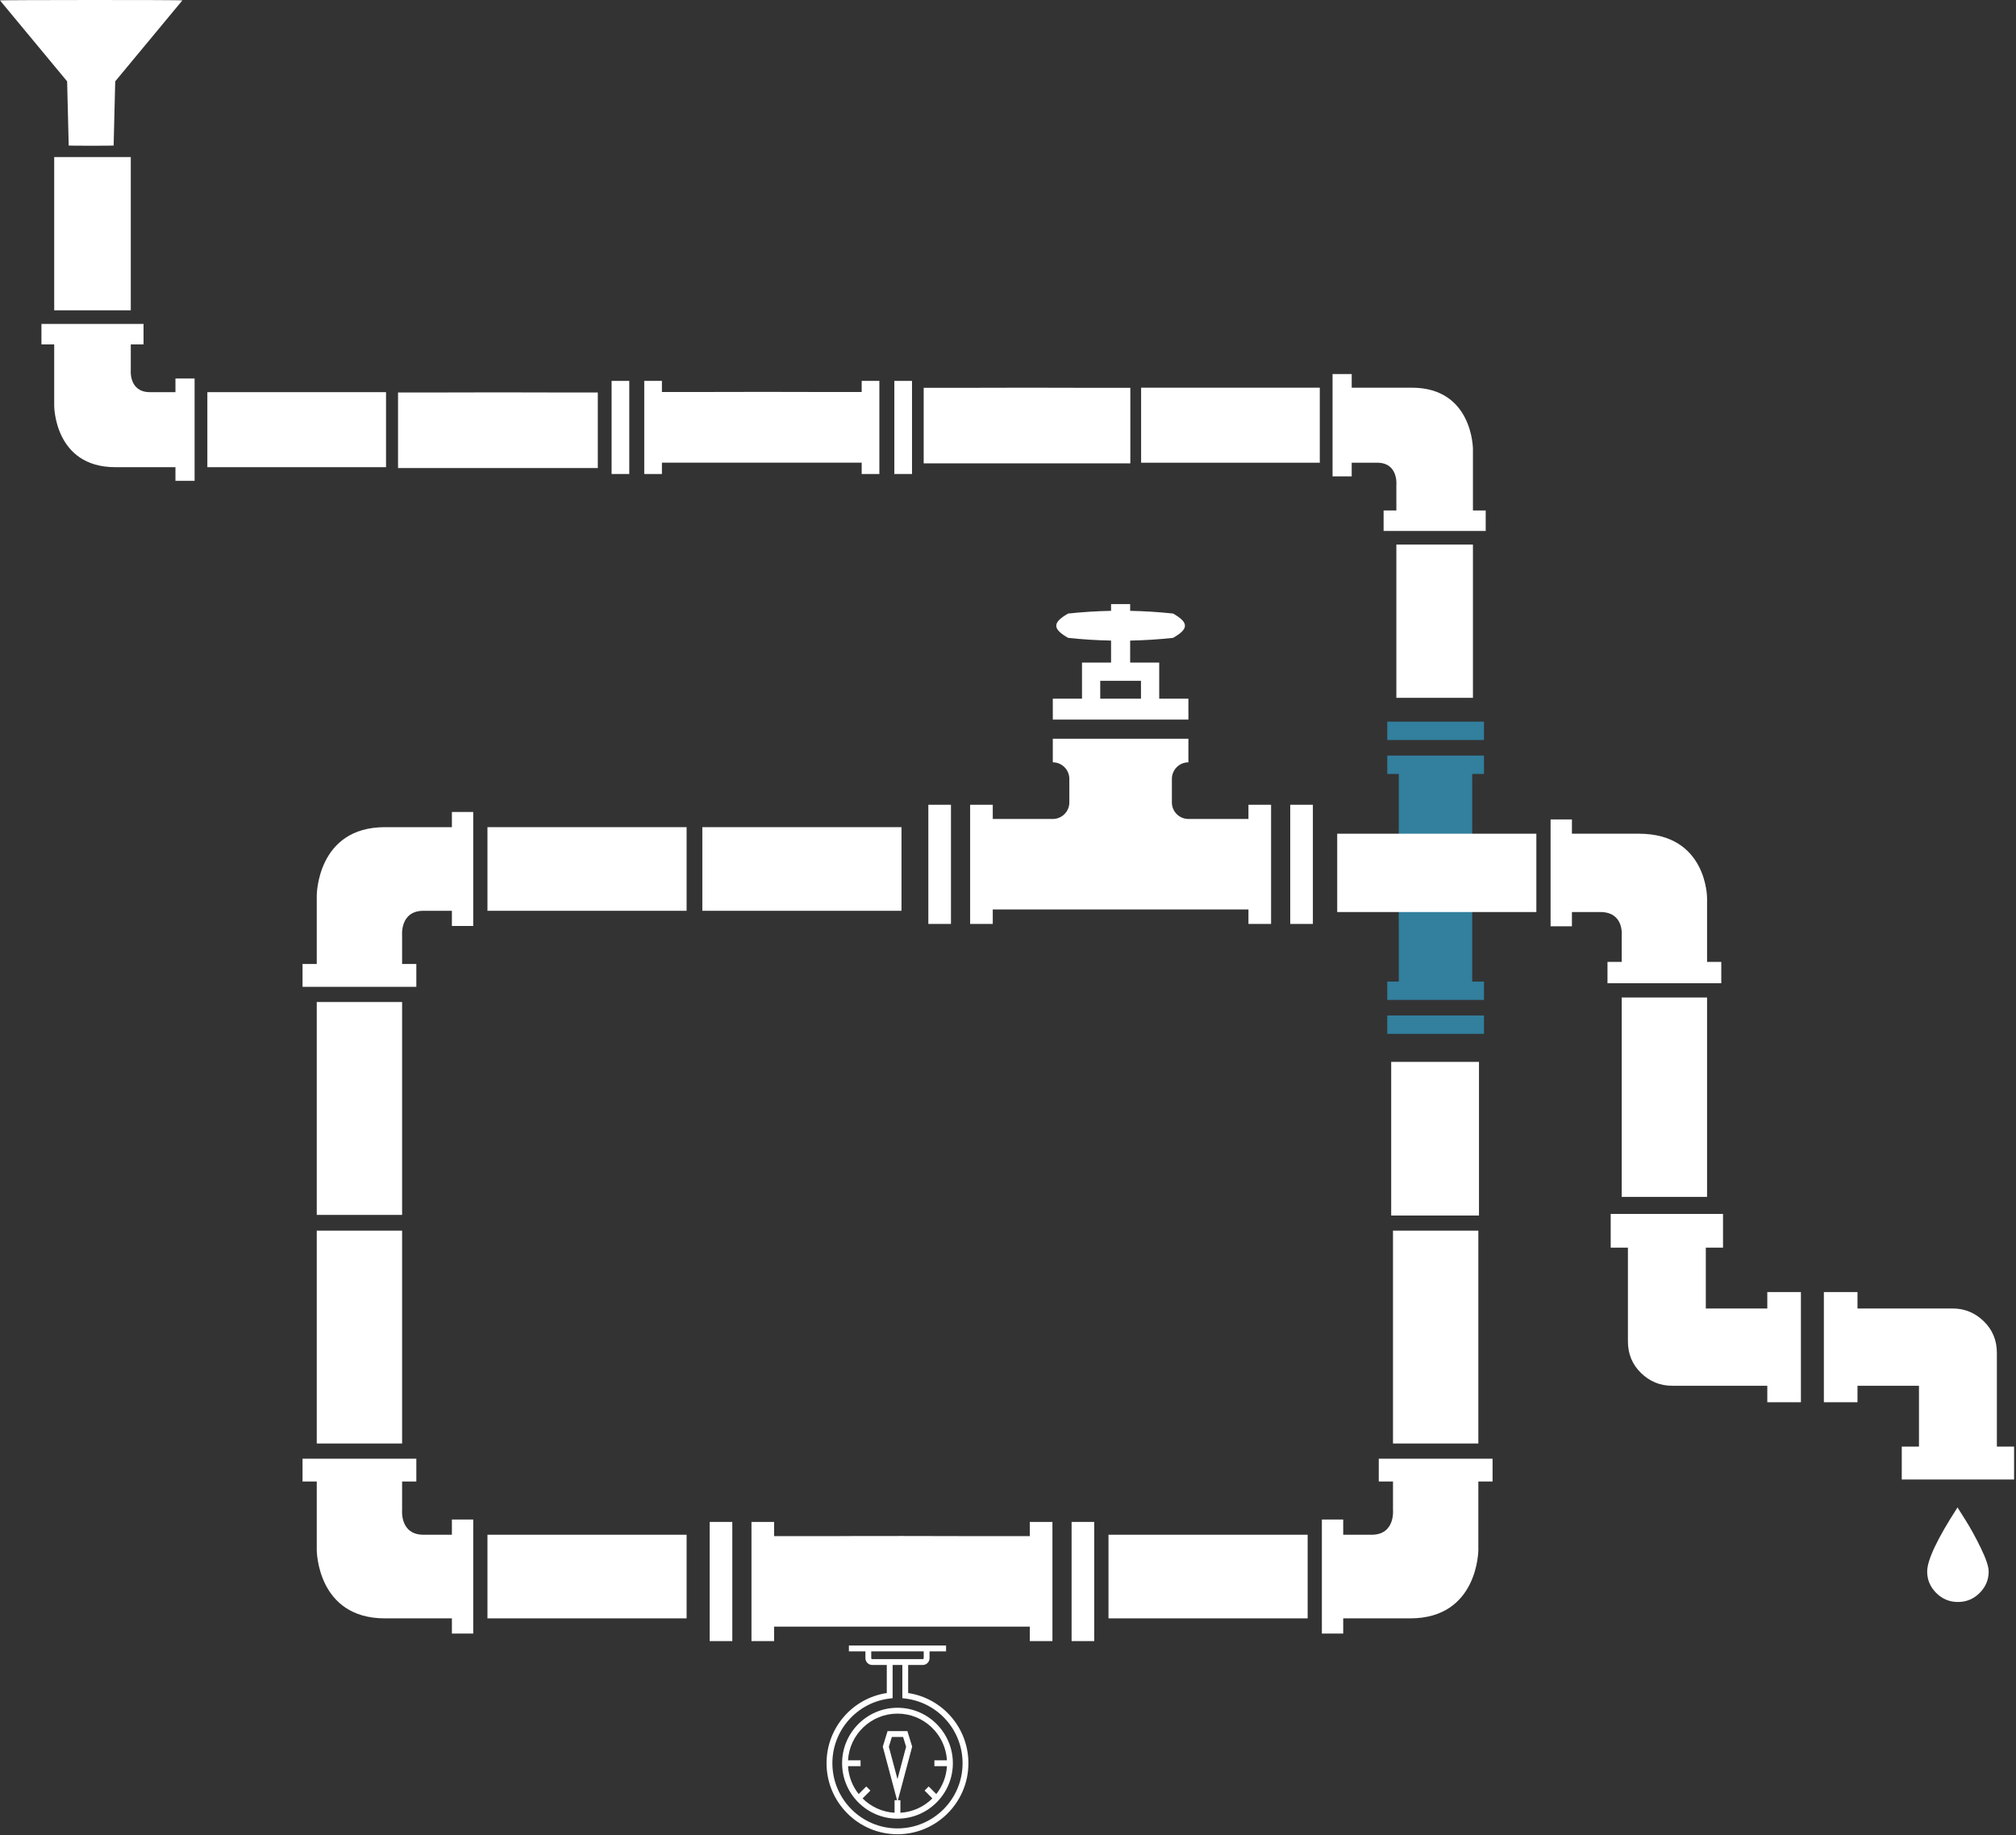 <svg width="801px" height="729px" viewBox="0 0 801 729" version="1.1" xmlns="http://www.w3.org/2000/svg">
    <rect x="0" y="0" width="801" height="729" fill="#333333" stroke="none"/>
    <g id="Page-1" stroke="none" strokeWidth="1" fill="none" fillRule="evenodd">
        <g id="Group-2">
            <g id="pipes-tubes-angle" transform="translate(552.59, 421.242)" fill="#FFFFFF">
                <g id="iconos_6_">
                    <rect id="Rectangle-path" x="0.163" y="0.561" width="34.88" height="61.034"></rect>
                </g>
            </g>
            <g id="pipe-losing-water" transform="translate(639.966, 482.21)" fill="#FFFFFF">
                <g id="Group">
                    <path d="M62.22,37.555 L37.788,37.555 L37.788,13.389 L44.629,13.389 L44.629,0 L0,0 L0,13.389 L6.841,13.389 L6.841,50.618 C6.841,55.625 8.578,59.816 12.053,63.191 C15.528,66.565 19.654,68.252 24.432,68.252 L62.22,68.252 L62.22,74.784 L75.576,74.784 L75.576,31.024 L62.22,31.024 L62.22,37.555 L62.22,37.555 L62.22,37.555 Z" id="Shape"></path>
                    <path d="M153.433,92.418 L153.433,55.19 C153.433,50.182 151.695,45.991 148.22,42.617 C144.746,39.243 140.62,37.555 135.842,37.555 L98.054,37.555 L98.054,31.024 L84.697,31.024 L84.697,74.784 L98.054,74.784 L98.054,68.252 L122.485,68.252 L122.485,92.418 L115.645,92.418 L115.645,105.481 L160.274,105.481 L160.274,92.418 L153.433,92.418 L153.433,92.418 L153.433,92.418 Z" id="Shape"></path>
                    <path d="M150.175,142.057 C150.175,140.097 149.143,136.995 147.08,132.749 C145.017,128.504 142.954,124.748 140.891,121.483 L137.796,116.584 C129.761,128.994 125.743,137.485 125.743,142.057 C125.743,145.322 126.938,148.153 129.326,150.547 C131.716,152.942 134.593,154.139 137.959,154.139 C141.325,154.139 144.203,152.942 146.592,150.547 C148.98,148.153 150.175,145.322 150.175,142.057 L150.175,142.057 L150.175,142.057 Z" id="Shape"></path>
                </g>
            </g>
            <g id="pipe-valve" transform="translate(368.849, 239.82)" fill="#FFFFFF">
                <g id="Group">
                    <path d="M103.331,37.701 L91.731,37.701 L91.731,23.379 L80.185,23.379 L80.185,14.637 C85.862,14.526 91.542,14.169 97.239,13.559 C103.529,9.98 103.529,7.476 97.239,3.897 C91.542,3.287 85.862,2.931 80.185,2.82 L80.185,0.136 L72.599,0.136 L72.599,2.82 C66.922,2.931 61.242,3.287 55.545,3.897 C49.255,7.476 49.255,9.98 55.545,13.559 C61.242,14.169 66.922,14.526 72.599,14.637 L72.599,23.379 L61.054,23.379 L61.054,37.701 L49.453,37.701 L49.453,46.018 L103.331,46.018 L103.331,37.701 L103.331,37.701 L103.331,37.701 L103.331,37.701 Z M68.297,30.629 L84.487,30.629 L84.487,37.701 L68.297,37.701 L68.297,30.629 L68.297,30.629 L68.297,30.629 L68.297,30.629 Z" id="Shape"></path>
                    <path d="M127.188,85.492 L103.192,85.492 C99.636,85.417 96.764,82.503 96.764,78.925 L96.764,69.571 C96.764,65.945 99.71,62.996 103.331,62.996 L103.331,61.941 L103.331,58.732 L103.331,53.624 L49.453,53.624 L49.453,58.732 L49.453,61.941 L49.453,62.996 C53.074,62.996 56.02,65.945 56.02,69.571 L56.02,78.925 C56.02,82.503 53.148,85.417 49.592,85.492 L25.596,85.492 L25.596,79.853 L16.606,79.853 L16.606,127.191 L25.596,127.191 L25.596,121.434 L127.188,121.434 L127.188,127.191 L136.178,127.191 L136.178,79.853 L127.188,79.853 L127.188,85.492 L127.188,85.492 L127.188,85.492 L127.188,85.492 Z" id="Shape"></path>
                    <rect id="Rectangle-path" x="143.795" y="79.853" width="8.989" height="47.338"></rect>
                    <rect id="Rectangle-path" x="-5.24913446e-13" y="79.853" width="8.989" height="47.338"></rect>
                </g>
            </g>
            <g id="pipes-tubes-angle" transform="translate(120.201, 322.284)" fill="#FFFFFF">
                <g id="iconos_6_">
                    <rect id="Rectangle-path" x="5.652" y="75.745" width="33.911" height="84.558"></rect>
                    <rect id="Rectangle-path" x="73.474" y="6.286" width="79.126" height="33.219"></rect>
                    <path d="M59.344,6.286 L32.732,6.286 C5.652,6.286 5.652,33.466 5.652,33.466 L5.652,60.645 L-2.34479103e-13,60.645 L-2.34479103e-13,69.705 L45.215,69.705 L45.215,60.645 L39.563,60.645 L39.563,49.32 C39.563,49.32 38.622,39.505 48.041,39.505 L59.344,39.505 L59.344,45.545 L67.822,45.545 L67.822,39.505 L67.822,6.286 L67.822,0.247 L59.344,0.247 L59.344,6.286 L59.344,6.286 L59.344,6.286 Z" id="Shape"></path>
                </g>
            </g>
            <g id="meter" transform="translate(356.906, 691.109) scale(1, -1) translate(-356.906, -691.109) translate(328.406, 653.609)" fill="#FFFFFF">
                <g id="Group">
                    <path d="M28.182,6.183 C16.048,6.183 6.177,16.064 6.177,28.209 C6.177,40.355 16.048,50.236 28.182,50.236 C40.315,50.236 50.187,40.355 50.187,28.209 C50.187,16.064 40.315,6.183 28.182,6.183 L28.182,6.183 L28.182,6.183 Z M31.61,34.756 L30.415,38.643 L25.949,38.643 L24.754,34.756 L28.182,21.889 L31.61,34.756 L31.61,34.756 L31.61,34.756 Z M28.182,47.917 C17.714,47.917 9.13,39.698 8.528,29.369 L13.512,29.369 L13.512,27.05 L8.528,27.05 C8.771,22.876 10.318,19.046 12.766,15.964 L15.781,18.982 L17.419,17.343 L14.314,14.234 C17.619,10.948 22.079,8.825 27.024,8.537 L27.024,13.525 L28.013,13.525 L22.345,34.802 L24.238,40.962 L32.126,40.962 L34.019,34.802 L28.351,13.525 L29.34,13.525 L29.34,8.537 C34.285,8.825 38.745,10.948 42.05,14.234 L38.945,17.342 L40.582,18.982 L43.597,15.964 C46.046,19.046 47.593,22.876 47.836,27.05 L42.852,27.05 L42.852,29.369 L47.835,29.369 C47.234,39.698 38.649,47.917 28.182,47.917 L28.182,47.917 L28.182,47.917 Z" id="Shape"></path>
                    <path d="M56.364,28.209 C56.364,12.655 43.721,0 28.182,0 C12.642,0 -1.13686838e-13,12.655 -1.13686838e-13,28.209 C-1.13686838e-13,42.201 10.218,54.009 23.935,56.089 L23.935,67.239 L18.144,67.239 C16.654,67.239 15.442,68.453 15.442,69.944 L15.442,72.649 L8.879,72.649 L8.879,74.968 L47.484,74.968 L47.484,72.649 L40.922,72.649 L40.922,69.944 C40.922,68.453 39.709,67.239 38.219,67.239 L32.428,67.239 L32.428,56.089 C46.146,54.009 56.364,42.201 56.364,28.209 L56.364,28.209 L56.364,28.209 Z M38.219,69.558 C38.428,69.558 38.605,69.735 38.605,69.944 L38.605,72.649 L17.758,72.649 L17.758,69.944 C17.758,69.735 17.935,69.558 18.144,69.558 L38.219,69.558 L38.219,69.558 L38.219,69.558 Z M31.138,53.922 L30.112,54.04 L30.112,67.239 L26.252,67.239 L26.252,54.04 L25.225,53.922 C12.165,52.423 2.316,41.369 2.316,28.209 C2.316,13.933 13.92,2.319 28.182,2.319 C42.444,2.319 54.047,13.933 54.047,28.209 C54.047,41.369 44.199,52.423 31.138,53.922 L31.138,53.922 L31.138,53.922 Z" id="Shape"></path>
                </g>
            </g>
            <g id="pipes-tubes-angle" transform="translate(196.701, 568.644) scale(1, -1) translate(-196.701, -568.644) translate(120.201, 488.144)" fill="#FFFFFF">
                <g id="iconos_6_">
                    <rect id="Rectangle-path" x="5.652" y="75.745" width="33.911" height="84.558"></rect>
                    <rect id="Rectangle-path" x="73.474" y="6.286" width="79.126" height="33.219"></rect>
                    <path d="M59.344,6.286 L32.732,6.286 C5.652,6.286 5.652,33.466 5.652,33.466 L5.652,60.645 L-2.34479103e-13,60.645 L-2.34479103e-13,69.705 L45.215,69.705 L45.215,60.645 L39.563,60.645 L39.563,49.32 C39.563,49.32 38.622,39.505 48.041,39.505 L59.344,39.505 L59.344,45.545 L67.822,45.545 L67.822,39.505 L67.822,6.286 L67.822,0.247 L59.344,0.247 L59.344,6.286 L59.344,6.286 L59.344,6.286 Z" id="Shape"></path>
                </g>
            </g>
            <g id="pipe-valve" transform="translate(281.972, 604.163)" fill="#FFFFFF">
                <g id="Group">
                    <path d="M103.192,6.026 C100.254,5.964 53.148,5.951 49.592,6.026 L25.596,6.026 L25.596,0.387 L16.606,0.387 L16.606,47.725 L25.596,47.725 L25.596,41.968 L127.188,41.968 L127.188,47.725 L136.178,47.725 L136.178,0.387 L127.188,0.387 L127.188,6.026 L103.192,6.026 L103.192,6.026 Z" id="Shape"></path>
                    <rect id="Rectangle-path" x="143.795" y="0.387" width="8.989" height="47.338"></rect>
                    <rect id="Rectangle-path" x="-1.99840144e-13" y="0.387" width="8.989" height="47.338"></rect>
                </g>
            </g>
            <g id="pipes-tubes-angle" transform="translate(516.53, 568.644) scale(-1, -1) translate(-516.53, -568.644) translate(440.03, 488.144)" fill="#FFFFFF">
                <g id="iconos_6_">
                    <rect id="Rectangle-path" x="5.652" y="75.745" width="33.911" height="84.558"></rect>
                    <rect id="Rectangle-path" x="73.474" y="6.286" width="79.126" height="33.219"></rect>
                    <path d="M59.344,6.286 L32.732,6.286 C5.652,6.286 5.652,33.466 5.652,33.466 L5.652,60.645 L0,60.645 L0,69.705 L45.215,69.705 L45.215,60.645 L39.563,60.645 L39.563,49.32 C39.563,49.32 38.622,39.505 48.041,39.505 L59.344,39.505 L59.344,45.545 L67.822,45.545 L67.822,39.505 L67.822,6.286 L67.822,0.247 L59.344,0.247 L59.344,6.286 L59.344,6.286 L59.344,6.286 Z" id="Shape"></path>
                </g>
            </g>
            <g id="pipe-valve" transform="translate(570.377, 348.171) rotate(270) translate(-570.377, -348.171) translate(507.877, 328.671)" fill="#327F9E">
                <g id="Group">
                    <path d="M83.762,4.891 C81.377,4.841 43.141,4.831 40.254,4.891 L20.776,4.891 L20.776,0.314 L13.479,0.314 L13.479,38.739 L20.776,38.739 L20.776,34.066 L103.24,34.066 L103.24,38.739 L110.537,38.739 L110.537,0.314 L103.24,0.314 L103.24,4.891 L83.762,4.891 L83.762,4.891 Z" id="Shape"></path>
                    <rect id="Rectangle-path" x="116.719" y="0.314" width="7.297" height="38.425"></rect>
                    <rect id="Rectangle-path" x="0" y="0.314" width="7.297" height="38.425"></rect>
                </g>
            </g>
            <g id="pipes-tubes-angle" transform="translate(607.403, 400.783) scale(-1, 1) translate(-607.403, -400.783) translate(530.903, 325.283)" fill="#FFFFFF">
                <g id="iconos_6_">
                    <rect id="Rectangle-path" x="5.652" y="70.948" width="33.911" height="79.203"></rect>
                    <rect id="Rectangle-path" x="73.474" y="5.888" width="79.126" height="31.116"></rect>
                    <path d="M59.344,5.888 L32.732,5.888 C5.652,5.888 5.652,31.346 5.652,31.346 L5.652,56.805 L0,56.805 L0,65.291 L45.215,65.291 L45.215,56.805 L39.563,56.805 L39.563,46.197 C39.563,46.197 38.622,37.004 48.041,37.004 L59.344,37.004 L59.344,42.661 L67.822,42.661 L67.822,37.004 L67.822,5.888 L67.822,0.231 L59.344,0.231 L59.344,5.888 L59.344,5.888 L59.344,5.888 Z" id="Shape"></path>
                </g>
            </g>
            <g id="pipes-tubes-angle" transform="translate(521.802, 212.859) scale(-1, 1) translate(-521.802, -212.859) translate(453.302, 148.359)" fill="#FFFFFF">
                <g id="iconos_6_">
                    <rect id="Rectangle-path" x="5.071" y="67.958" width="30.425" height="60.874"></rect>
                    <rect id="Rectangle-path" x="65.92" y="5.64" width="70.991" height="29.804"></rect>
                    <path d="M53.243,5.64 L29.367,5.64 C5.071,5.64 5.071,30.025 5.071,30.025 L5.071,54.41 L0,54.41 L0,62.539 L40.566,62.539 L40.566,54.41 L35.496,54.41 L35.496,44.25 C35.496,44.25 34.651,35.444 43.102,35.444 L53.244,35.444 L53.244,40.863 L60.85,40.863 L60.85,35.444 L60.85,5.64 L60.85,0.221 L53.243,0.221 L53.243,5.64 L53.243,5.64 L53.243,5.64 Z" id="Shape"></path>
                </g>
            </g>
            <g id="pipes-tubes-angle" transform="translate(84.966, 126.719) scale(1, -1) translate(-84.966, -126.719) translate(16.466, 62.219)" fill="#FFFFFF">
                <g id="iconos_6_">
                    <rect id="Rectangle-path" x="5.071" y="67.958" width="30.425" height="60.874"></rect>
                    <rect id="Rectangle-path" x="65.92" y="5.64" width="70.991" height="29.804"></rect>
                    <path d="M53.243,5.64 L29.367,5.64 C5.071,5.64 5.071,30.025 5.071,30.025 L5.071,54.41 L-1.66977543e-13,54.41 L-1.66977543e-13,62.539 L40.566,62.539 L40.566,54.41 L35.496,54.41 L35.496,44.25 C35.496,44.25 34.651,35.444 43.102,35.444 L53.244,35.444 L53.244,40.863 L60.85,40.863 L60.85,35.444 L60.85,5.64 L60.85,0.221 L53.243,0.221 L53.243,5.64 L53.243,5.64 L53.243,5.64 Z" id="Shape"></path>
                </g>
            </g>
            <g id="funnel-tool" fill="#FFFFFF">
                <path d="M0,0.166 L26.67,32.312 L27.3,57.815 C27.3,57.909 45.15,57.912 45.15,57.815 L45.779,32.313 L72.449,0.166 C72.655,-0.083 -0.158,-0.025 0,0.166 L0,0.166 Z" id="Shape"></path>
            </g>
            <g id="pipe-valve" transform="translate(243, 151)" fill="#FFFFFF">
                <g id="Group">
                    <path d="M80.619,4.708 C78.324,4.66 41.522,4.65 38.743,4.708 L19.997,4.708 L19.997,0.302 L12.974,0.302 L12.974,37.285 L19.997,37.285 L19.997,32.788 L99.366,32.788 L99.366,37.285 L106.389,37.285 L106.389,0.302 L99.366,0.302 L99.366,4.708 L80.619,4.708 L80.619,4.708 Z" id="Shape"></path>
                    <rect id="Rectangle-path" x="112.34" y="0.302" width="7.023" height="36.983"></rect>
                    <rect id="Rectangle-path" x="-3.54827279e-13" y="0.302" width="7.023" height="36.983"></rect>
                </g>
            </g>
            <g id="pipe-valve" transform="translate(367, 154)" fill="#FFFFFF">
                <g id="Group">
                    <path d="M62.713,0.043 C60.338,-0.009 22.268,-0.019 19.393,0.043 L-1.4878131e-13,0.043 L-1.4878131e-13,30.059 L82.106,30.059 L82.106,0.043 L62.713,0.043 L62.713,0.043 Z" id="Shape"></path>
                </g>
            </g>
            <g id="pipe-valve" transform="translate(158.15, 155.856)" fill="#FFFFFF">
                <g id="Group">
                    <path d="M60.622,0.043 C58.327,-0.009 21.526,-0.019 18.747,0.043 L-5.95041947e-14,0.043 L-5.95041947e-14,30.059 L79.369,30.059 L79.369,0.043 L60.622,0.043 L60.622,0.043 Z" id="Shape"></path>
                </g>
            </g>
            <g id="pipes-tubes-angle" transform="translate(278.976, 328.282)" fill="#FFFFFF">
                <g id="iconos_6_">
                    <rect id="Rectangle-path" x="0.078" y="0.289" width="79.126" height="33.219"></rect>
                </g>
            </g>
        </g>
    </g>
</svg>
